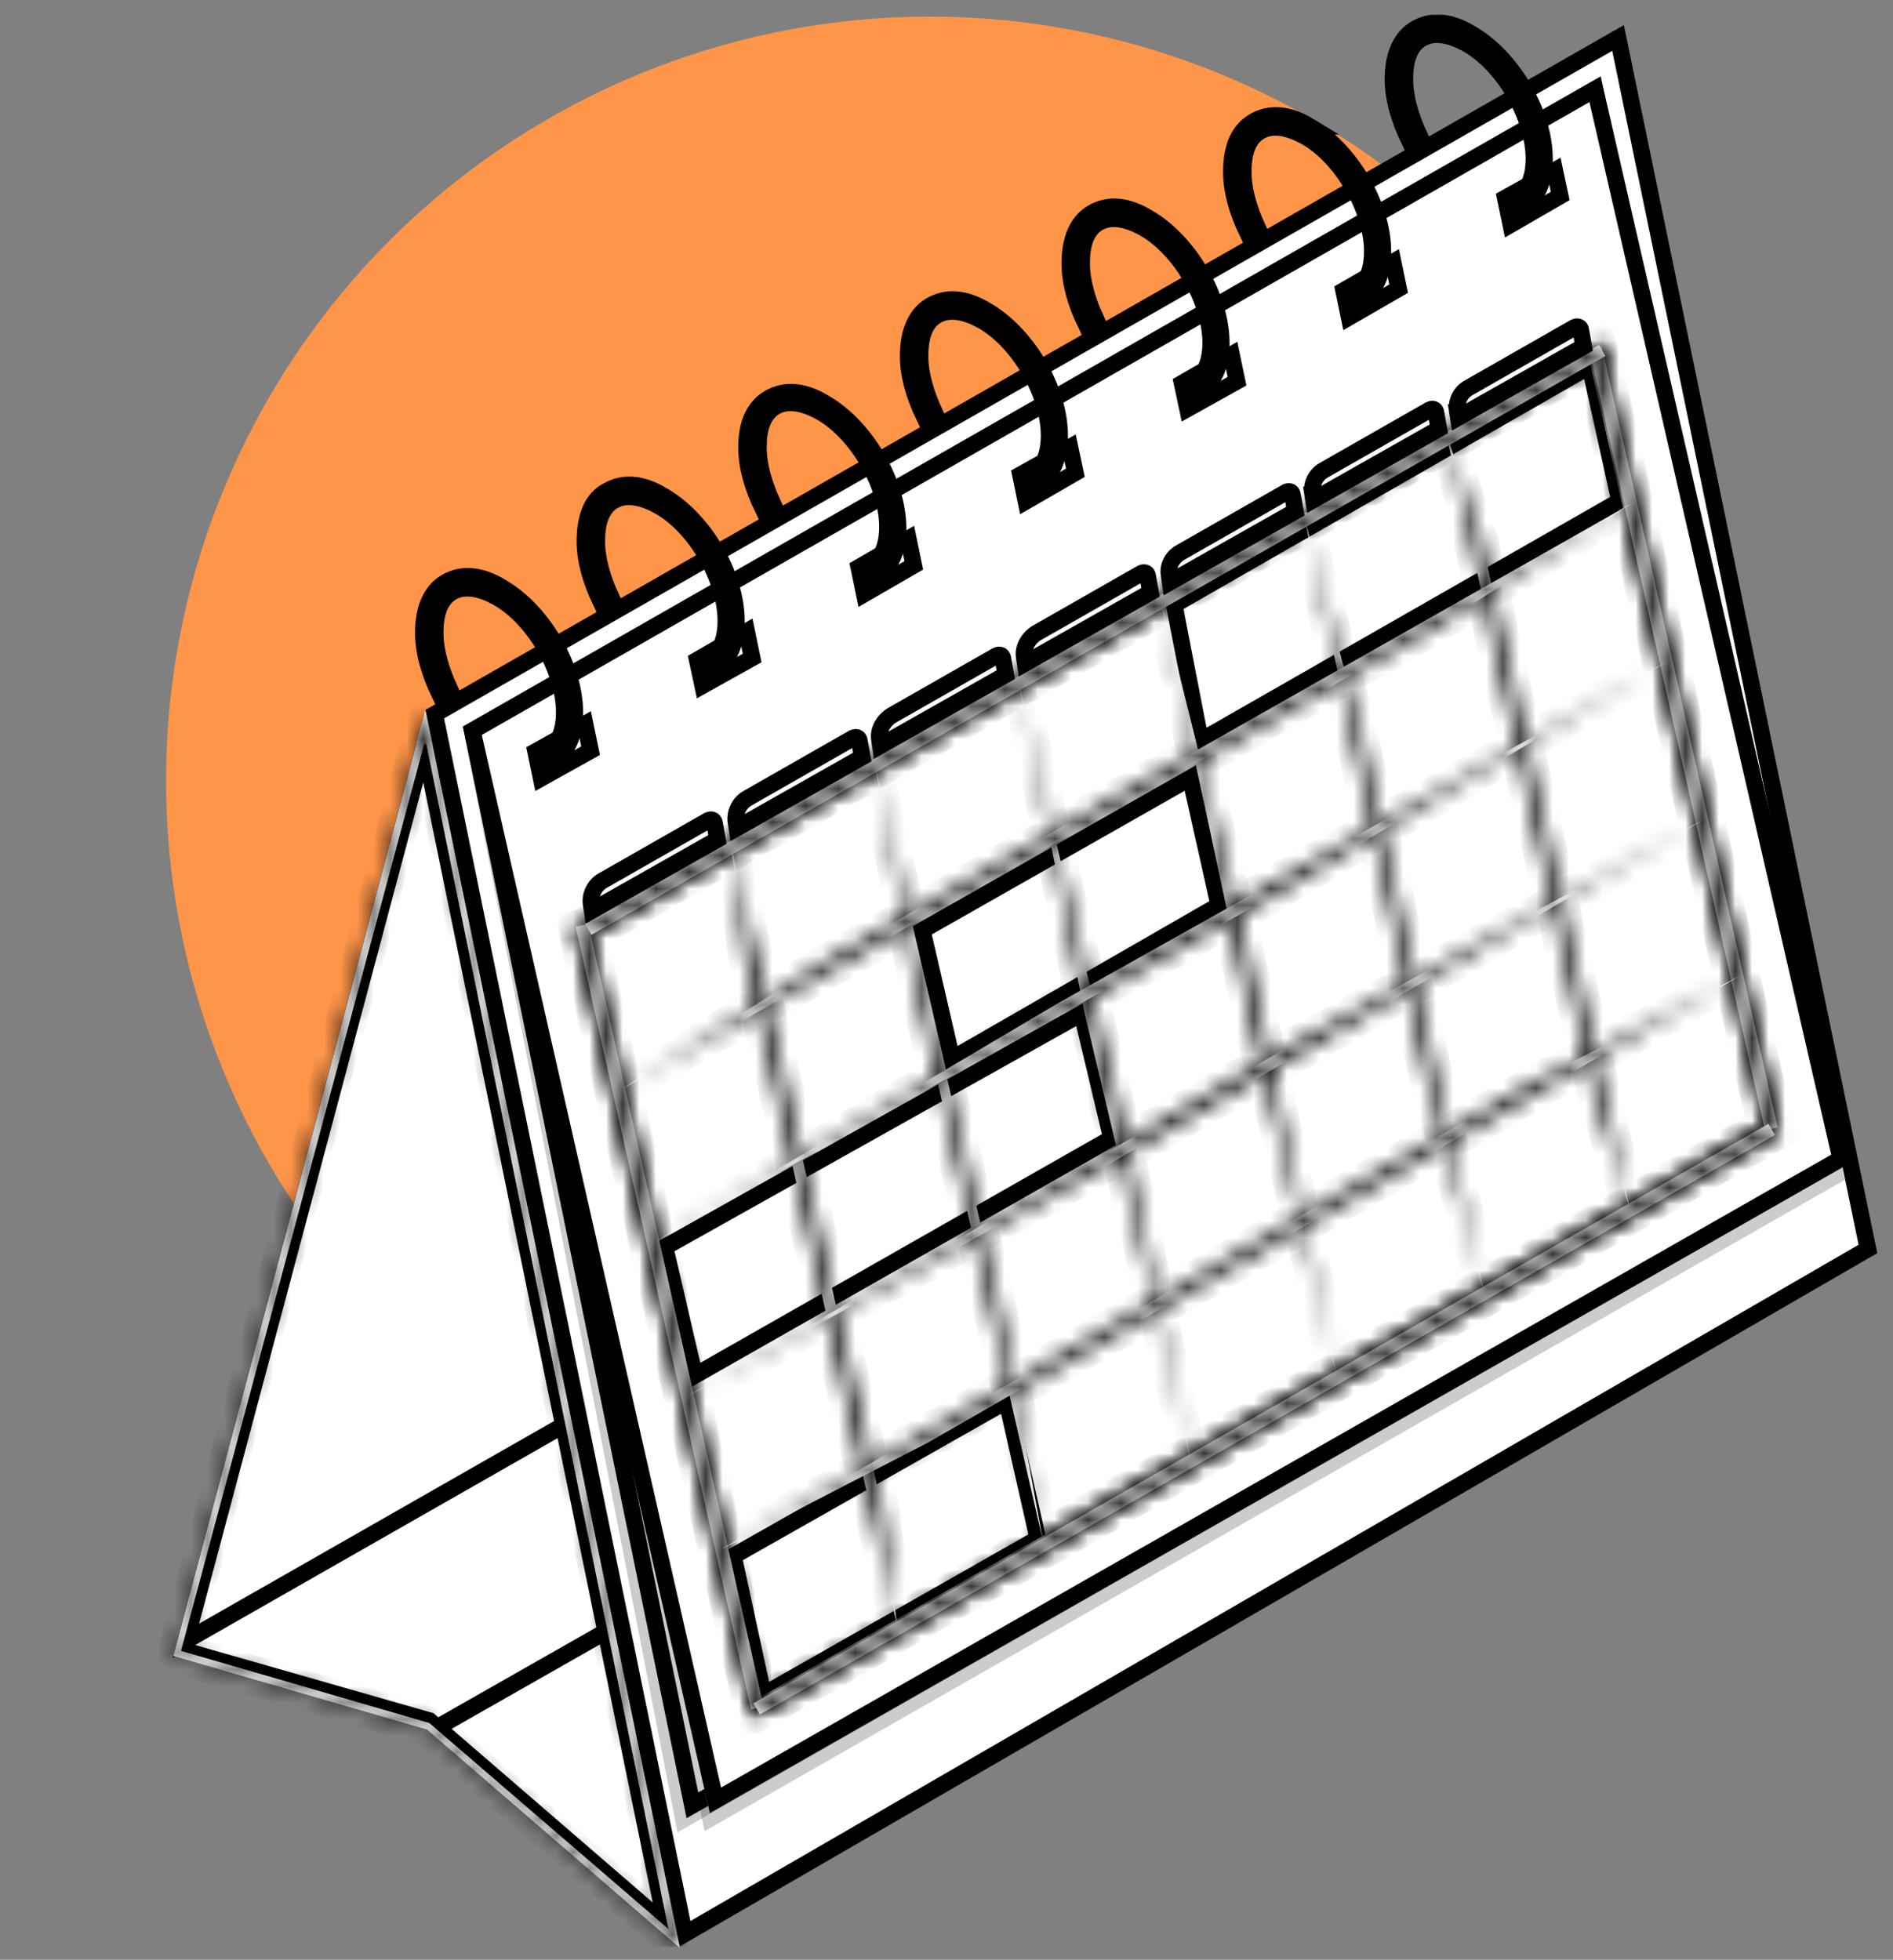 <svg width="114" height="118" viewBox="0 0 114 118" fill="none" xmlns="http://www.w3.org/2000/svg">
<rect x="0" y="0" width="114" height="118" fill="#808080" stroke="none"/>
<g clip-path="url(#clip0_1_881)">
<circle cx="56" cy="47" r="46" fill="#FF9549"/>
<path d="M26.179 42.999L97.442 2.287L112.49 75.2L41.228 116.447L26.179 42.999Z" fill="white" stroke="black"/>
<path opacity="0.2" d="M108.836 70.932L41.159 109.55L28.435 44.008L96.035 5.39L108.836 70.932Z" fill="white" stroke="black"/>
<path d="M109.377 70.082L41.697 108.701L28.439 44.006L96.042 5.386L109.377 70.082Z" fill="white" stroke="black"/>
<path opacity="0.2" d="M110.54 70.782L42.779 109.48L28.443 44.003L96.051 5.381L110.54 70.782Z" fill="white" stroke="black"/>
<path d="M110.849 69.776L43.086 108.399L28.446 44.002L96.056 5.378L110.849 69.776Z" fill="white" stroke="black"/>
<path d="M40.048 75.084L65.148 61.02L66.933 68.536L41.837 82.823L40.048 75.084Z" fill="white" stroke="black"/>
<path d="M55.543 56.015L71.683 46.844L73.401 54.507L57.331 63.753L55.543 56.015Z" fill="white" stroke="black"/>
<path d="M95.74 22.048L97.537 30.17L72.302 44.6L70.713 36.413L95.74 22.048Z" fill="white" stroke="black"/>
<path d="M60.627 84.357L62.499 92.639L45.973 102.04L44.17 93.687L60.627 84.357Z" fill="white" stroke="black"/>
<mask id="path-11-inside-1_1_881" fill="white">
<path d="M34.57 55.921L96.313 20.655L107.057 67.857L107.135 68.167L45.315 103.432L34.57 55.921ZM95.768 21.895L35.427 56.308L45.782 102.192L106.201 67.702L95.768 21.895Z"/>
</mask>
<path d="M34.57 55.921L96.313 20.655L107.057 67.857L107.135 68.167L45.315 103.432L34.57 55.921ZM95.768 21.895L35.427 56.308L45.782 102.192L106.201 67.702L95.768 21.895Z" fill="white"/>
<path d="M34.57 55.921L34.074 55.053L33.431 55.42L33.595 56.141L34.57 55.921ZM96.313 20.655L97.288 20.433L96.988 19.118L95.817 19.787L96.313 20.655ZM107.057 67.857L106.082 68.079L106.085 68.09L106.087 68.1L107.057 67.857ZM107.135 68.167L107.631 69.035L108.29 68.659L108.105 67.923L107.135 68.167ZM45.315 103.432L44.339 103.653L44.637 104.97L45.81 104.301L45.315 103.432ZM95.768 21.895L96.743 21.673L96.443 20.359L95.272 21.027L95.768 21.895ZM35.427 56.308L34.931 55.44L34.288 55.806L34.451 56.529L35.427 56.308ZM45.782 102.192L44.806 102.413L45.104 103.731L46.278 103.061L45.782 102.192ZM106.201 67.702L106.697 68.57L107.341 68.203L107.176 67.48L106.201 67.702ZM35.066 56.789L96.809 21.524L95.817 19.787L34.074 55.053L35.066 56.789ZM95.338 20.877L106.082 68.079L108.032 67.635L97.288 20.433L95.338 20.877ZM106.087 68.1L106.165 68.41L108.105 67.923L108.027 67.613L106.087 68.1ZM106.64 67.298L44.819 102.564L45.81 104.301L107.631 69.035L106.64 67.298ZM46.29 103.212L35.545 55.7L33.595 56.141L44.339 103.653L46.29 103.212ZM95.272 21.027L34.931 55.44L35.922 57.177L96.263 22.764L95.272 21.027ZM34.451 56.529L44.806 102.413L46.757 101.972L36.402 56.088L34.451 56.529ZM46.278 103.061L106.697 68.57L105.705 66.833L45.286 101.324L46.278 103.061ZM107.176 67.48L96.743 21.673L94.793 22.117L105.226 67.924L107.176 67.48Z" fill="black" mask="url(#path-11-inside-1_1_881)"/>
<mask id="path-13-inside-2_1_881" fill="white">
<path d="M35.431 55.631L34.671 55.8L45.226 102.928L45.986 102.759L35.431 55.631Z"/>
</mask>
<path d="M35.431 55.631L34.671 55.8L45.226 102.928L45.986 102.759L35.431 55.631Z" fill="white"/>
<path d="M34.671 55.8L34.453 54.824L33.476 55.041L33.695 56.017L34.671 55.8ZM35.431 55.631L36.407 55.414L36.189 54.439L35.213 54.655L35.431 55.631ZM45.986 102.759L46.205 103.735L47.181 103.518L46.962 102.542L45.986 102.759ZM45.226 102.928L44.25 103.144L44.468 104.12L45.445 103.903L45.226 102.928ZM34.89 56.776L35.65 56.607L35.213 54.655L34.453 54.824L34.89 56.776ZM34.455 55.848L45.01 102.976L46.962 102.542L36.407 55.414L34.455 55.848ZM45.768 101.783L45.008 101.952L45.445 103.903L46.205 103.735L45.768 101.783ZM46.202 102.711L35.647 55.583L33.695 56.017L44.25 103.144L46.202 102.711Z" fill="black" mask="url(#path-13-inside-2_1_881)"/>
<mask id="path-15-inside-3_1_881" fill="white">
<path d="M54.035 97.93L53.179 91.032L43.992 50.728L44.848 57.549L54.035 97.93Z"/>
</mask>
<path d="M54.035 97.93L53.179 91.032L43.992 50.728L44.848 57.549L54.035 97.93Z" fill="white"/>
<path d="M54.035 97.93L53.06 98.152L55.028 97.807L54.035 97.93ZM53.179 91.032L54.171 90.909L54.165 90.859L54.154 90.81L53.179 91.032ZM43.992 50.728L44.967 50.506L42.999 50.853L43.992 50.728ZM44.848 57.549L43.856 57.674L43.862 57.723L43.873 57.771L44.848 57.549ZM55.028 97.807L54.171 90.909L52.187 91.155L53.043 98.053L55.028 97.807ZM54.154 90.81L44.967 50.506L43.017 50.951L52.204 91.254L54.154 90.81ZM42.999 50.853L43.856 57.674L45.84 57.425L44.984 50.604L42.999 50.853ZM43.873 57.771L53.06 98.152L55.011 97.708L45.823 57.327L43.873 57.771Z" fill="black" mask="url(#path-15-inside-3_1_881)"/>
<mask id="path-17-inside-4_1_881" fill="white">
<path d="M62.833 92.892L60.342 79.328L52.634 45.768L55.125 59.331L62.833 92.892Z"/>
</mask>
<path d="M62.833 92.892L60.342 79.328L52.634 45.768L55.125 59.331L62.833 92.892Z" fill="white"/>
<path d="M62.833 92.892L61.859 93.115L63.817 92.711L62.833 92.892ZM60.342 79.328L61.325 79.147L61.321 79.126L61.316 79.104L60.342 79.328ZM52.634 45.768L53.608 45.544L51.65 45.948L52.634 45.768ZM55.125 59.331L54.142 59.512L54.145 59.534L54.151 59.555L55.125 59.331ZM63.817 92.711L61.325 79.147L59.358 79.509L61.85 93.072L63.817 92.711ZM61.316 79.104L53.608 45.544L51.659 45.991L59.367 79.552L61.316 79.104ZM51.65 45.948L54.142 59.512L56.109 59.151L53.617 45.587L51.65 45.948ZM54.151 59.555L61.859 93.115L63.808 92.668L56.1 59.107L54.151 59.555Z" fill="black" mask="url(#path-17-inside-4_1_881)"/>
<mask id="path-19-inside-5_1_881" fill="white">
<path d="M71.709 87.932L67.583 67.625L61.276 40.808L65.325 61.037L71.709 87.932Z"/>
</mask>
<path d="M71.709 87.932L67.583 67.625L61.276 40.808L65.325 61.037L71.709 87.932Z" fill="white"/>
<path d="M71.709 87.932L70.736 88.163L72.689 87.733L71.709 87.932ZM67.583 67.625L68.563 67.426L68.56 67.411L68.556 67.396L67.583 67.625ZM61.276 40.808L62.25 40.579L60.296 41.004L61.276 40.808ZM65.325 61.037L64.344 61.233L64.348 61.251L64.352 61.268L65.325 61.037ZM72.689 87.733L68.563 67.426L66.603 67.824L70.729 88.131L72.689 87.733ZM68.556 67.396L62.25 40.579L60.303 41.036L66.609 67.854L68.556 67.396ZM60.296 41.004L64.344 61.233L66.305 60.841L62.257 40.611L60.296 41.004ZM64.352 61.268L70.736 88.163L72.682 87.701L66.298 60.806L64.352 61.268Z" fill="black" mask="url(#path-19-inside-5_1_881)"/>
<mask id="path-21-inside-6_1_881" fill="white">
<path d="M80.507 82.893L74.824 55.921L69.841 35.847L75.602 62.819L80.507 82.893Z"/>
</mask>
<path d="M80.507 82.893L74.824 55.921L69.841 35.847L75.602 62.819L80.507 82.893Z" fill="white"/>
<path d="M80.507 82.893L79.536 83.131L81.486 82.687L80.507 82.893ZM74.824 55.921L75.802 55.715L75.799 55.697L75.794 55.68L74.824 55.921ZM69.841 35.847L70.811 35.606L68.863 36.056L69.841 35.847ZM75.602 62.819L74.624 63.028L74.627 63.042L74.631 63.056L75.602 62.819ZM81.486 82.687L75.802 55.715L73.845 56.127L79.529 83.1L81.486 82.687ZM75.794 55.68L70.811 35.606L68.87 36.088L73.853 56.162L75.794 55.68ZM68.863 36.056L74.624 63.028L76.58 62.61L70.819 35.638L68.863 36.056ZM74.631 63.056L79.536 83.131L81.479 82.656L76.574 62.582L74.631 63.056Z" fill="black" mask="url(#path-21-inside-6_1_881)"/>
<mask id="path-23-inside-7_1_881" fill="white">
<path d="M89.383 77.932L81.987 44.217L78.483 30.886L85.802 64.601L89.383 77.932Z"/>
</mask>
<path d="M89.383 77.932L81.987 44.217L78.483 30.886L85.802 64.601L89.383 77.932Z" fill="white"/>
<path d="M89.383 77.932L88.418 78.192L90.36 77.718L89.383 77.932ZM81.987 44.217L82.964 44.003L82.959 43.983L82.954 43.963L81.987 44.217ZM78.483 30.886L79.45 30.632L77.506 31.098L78.483 30.886ZM85.802 64.601L84.825 64.813L84.83 64.837L84.836 64.861L85.802 64.601ZM90.36 77.718L82.964 44.003L81.01 44.431L88.407 78.147L90.36 77.718ZM82.954 43.963L79.45 30.632L77.516 31.14L81.02 44.471L82.954 43.963ZM77.506 31.098L84.825 64.813L86.779 64.389L79.46 30.674L77.506 31.098ZM84.836 64.861L88.418 78.192L90.349 77.673L86.768 64.342L84.836 64.861Z" fill="black" mask="url(#path-23-inside-7_1_881)"/>
<mask id="path-25-inside-8_1_881" fill="white">
<path d="M98.182 72.895L89.228 32.514L87.048 25.926L96.079 66.307L98.182 72.895Z"/>
</mask>
<path d="M98.182 72.895L89.228 32.514L87.048 25.926L96.079 66.307L98.182 72.895Z" fill="white"/>
<path d="M98.182 72.895L97.229 73.199L99.158 72.678L98.182 72.895ZM89.228 32.514L90.204 32.297L90.193 32.248L90.177 32.2L89.228 32.514ZM87.048 25.926L87.997 25.612L86.072 26.144L87.048 25.926ZM96.079 66.307L95.103 66.525L95.113 66.568L95.127 66.611L96.079 66.307ZM99.158 72.678L90.204 32.297L88.251 32.73L97.205 73.111L99.158 72.678ZM90.177 32.2L87.997 25.612L86.098 26.24L88.278 32.828L90.177 32.2ZM86.072 26.144L95.103 66.525L97.055 66.088L88.023 25.707L86.072 26.144ZM95.127 66.611L97.229 73.199L99.134 72.591L97.032 66.003L95.127 66.611Z" fill="black" mask="url(#path-25-inside-8_1_881)"/>
<mask id="path-27-inside-9_1_881" fill="white">
<path d="M96.46 20.847L95.7 21.017L106.292 68.059L107.051 67.89L96.46 20.847Z"/>
</mask>
<path d="M96.46 20.847L95.7 21.017L106.292 68.059L107.051 67.89L96.46 20.847Z" fill="white"/>
<path d="M95.7 21.017L95.481 20.041L94.505 20.259L94.724 21.234L95.7 21.017ZM96.46 20.847L97.436 20.629L97.216 19.654L96.24 19.872L96.46 20.847ZM107.051 67.89L107.271 68.865L108.247 68.647L108.027 67.672L107.051 67.89ZM106.292 68.059L105.316 68.277L105.535 69.252L106.511 69.035L106.292 68.059ZM95.92 21.992L96.68 21.823L96.24 19.872L95.481 20.041L95.92 21.992ZM95.484 21.065L106.075 68.107L108.027 67.672L97.436 20.629L95.484 21.065ZM106.832 66.914L106.072 67.084L106.511 69.035L107.271 68.865L106.832 66.914ZM107.268 67.841L96.676 20.799L94.724 21.234L105.316 68.277L107.268 67.841Z" fill="black" mask="url(#path-27-inside-9_1_881)"/>
<mask id="path-29-inside-10_1_881" fill="white">
<path d="M106.499 67.669L45.373 102.559L45.76 103.231L106.886 68.341L106.499 67.669Z"/>
</mask>
<path d="M106.499 67.669L45.373 102.559L45.76 103.231L106.886 68.341L106.499 67.669Z" fill="white"/>
<path d="M45.373 102.559L44.874 101.692L44.005 102.188L44.504 103.054L45.373 102.559ZM106.499 67.669L107.368 67.174L106.869 66.307L106 66.803L106.499 67.669ZM106.886 68.341L107.386 69.208L108.254 68.712L107.755 67.846L106.886 68.341ZM45.76 103.231L44.892 103.727L45.391 104.593L46.259 104.097L45.76 103.231ZM45.872 103.425L106.998 68.536L106 66.803L44.874 101.692L45.872 103.425ZM105.631 68.165L106.018 68.837L107.755 67.846L107.368 67.174L105.631 68.165ZM106.387 67.475L45.261 102.364L46.259 104.097L107.386 69.208L106.387 67.475ZM46.628 102.735L46.241 102.063L44.504 103.054L44.892 103.727L46.628 102.735Z" fill="black" mask="url(#path-29-inside-10_1_881)"/>
<mask id="path-31-inside-11_1_881" fill="white">
<path d="M55.906 86.847L104.723 58.789L92.188 65.222L43.448 93.28L55.906 86.847Z"/>
</mask>
<path d="M55.906 86.847L104.723 58.789L92.188 65.222L43.448 93.28L55.906 86.847Z" fill="white"/>
<path d="M55.906 86.847L56.364 87.735L56.384 87.725L56.404 87.713L55.906 86.847ZM104.723 58.789L105.222 59.656L104.267 57.899L104.723 58.789ZM92.188 65.222L91.731 64.332L91.71 64.343L91.689 64.356L92.188 65.222ZM43.448 93.28L42.949 92.413L43.907 94.168L43.448 93.28ZM56.404 87.713L105.222 59.656L104.225 57.922L55.407 85.98L56.404 87.713ZM104.267 57.899L91.731 64.332L92.645 66.112L105.18 59.679L104.267 57.899ZM91.689 64.356L42.949 92.413L43.947 94.146L92.687 66.089L91.689 64.356ZM43.907 94.168L56.364 87.735L55.447 85.958L42.989 92.391L43.907 94.168Z" fill="black" mask="url(#path-31-inside-11_1_881)"/>
<mask id="path-33-inside-12_1_881" fill="white">
<path d="M66.105 70.492L102.621 49.333L77.94 62.819L41.424 84.056L66.105 70.492Z"/>
</mask>
<path d="M66.105 70.492L102.621 49.333L77.94 62.819L41.424 84.056L66.105 70.492Z" fill="white"/>
<path d="M66.105 70.492L66.587 71.369L66.597 71.363L66.606 71.358L66.105 70.492ZM102.621 49.333L103.123 50.198L102.142 48.456L102.621 49.333ZM77.94 62.819L77.46 61.942L77.448 61.948L77.437 61.955L77.94 62.819ZM41.424 84.056L40.921 83.192L41.905 84.932L41.424 84.056ZM66.606 71.358L103.123 50.198L102.12 48.468L65.604 69.627L66.606 71.358ZM102.142 48.456L77.46 61.942L78.419 63.697L103.101 50.211L102.142 48.456ZM77.437 61.955L40.921 83.192L41.926 84.921L78.442 63.684L77.437 61.955ZM41.905 84.932L66.587 71.369L65.624 69.616L40.942 83.18L41.905 84.932Z" fill="black" mask="url(#path-33-inside-12_1_881)"/>
<mask id="path-35-inside-13_1_881" fill="white">
<path d="M76.305 54.139L100.442 39.8L63.692 60.417L39.478 74.755L76.305 54.139Z"/>
</mask>
<path d="M76.305 54.139L100.442 39.8L63.692 60.417L39.478 74.755L76.305 54.139Z" fill="white"/>
<path d="M76.305 54.139L76.794 55.011L76.805 55.005L76.816 54.998L76.305 54.139ZM100.442 39.8L100.953 40.66L99.953 38.928L100.442 39.8ZM63.692 60.417L63.203 59.544L63.193 59.55L63.183 59.556L63.692 60.417ZM39.478 74.755L38.968 73.895L39.966 75.628L39.478 74.755ZM76.816 54.998L100.953 40.66L99.931 38.94L75.795 53.279L76.816 54.998ZM99.953 38.928L63.203 59.544L64.181 61.289L100.931 40.672L99.953 38.928ZM63.183 59.556L38.968 73.895L39.987 75.616L64.202 61.277L63.183 59.556ZM39.966 75.628L76.794 55.011L75.817 53.266L38.989 73.883L39.966 75.628Z" fill="black" mask="url(#path-35-inside-13_1_881)"/>
<mask id="path-37-inside-14_1_881" fill="white">
<path d="M86.427 37.784L98.339 30.266L49.444 58.013L37.531 65.531L86.427 37.784Z"/>
</mask>
<path d="M86.427 37.784L98.339 30.266L49.444 58.013L37.531 65.531L86.427 37.784Z" fill="white"/>
<path d="M86.427 37.784L86.92 38.654L86.941 38.642L86.96 38.629L86.427 37.784ZM98.339 30.266L98.873 31.111L97.846 29.396L98.339 30.266ZM49.444 58.013L48.95 57.143L48.93 57.155L48.91 57.167L49.444 58.013ZM37.531 65.531L36.997 64.686L38.025 66.401L37.531 65.531ZM86.96 38.629L98.873 31.111L97.806 29.42L85.893 36.938L86.96 38.629ZM97.846 29.396L48.95 57.143L49.937 58.883L98.833 31.135L97.846 29.396ZM48.91 57.167L36.997 64.686L38.065 66.377L49.977 58.859L48.91 57.167ZM38.025 66.401L86.92 38.654L85.933 36.914L37.038 64.662L38.025 66.401Z" fill="black" mask="url(#path-37-inside-14_1_881)"/>
<mask id="path-39-inside-15_1_881" fill="white">
<path d="M96.289 20.763L35.23 55.614L35.617 56.287L96.677 21.436L96.289 20.763Z"/>
</mask>
<path d="M96.289 20.763L35.23 55.614L35.617 56.287L96.677 21.436L96.289 20.763Z" fill="white"/>
<path d="M35.23 55.614L34.731 54.748L33.863 55.243L34.362 56.11L35.23 55.614ZM96.289 20.763L97.158 20.268L96.659 19.401L95.79 19.897L96.289 20.763ZM96.677 21.436L97.176 22.302L98.044 21.807L97.545 20.94L96.677 21.436ZM35.617 56.287L34.749 56.782L35.248 57.649L36.117 57.153L35.617 56.287ZM35.729 56.481L96.788 21.63L95.79 19.897L34.731 54.748L35.729 56.481ZM95.421 21.259L95.808 21.931L97.545 20.94L97.158 20.268L95.421 21.259ZM96.177 20.569L35.118 55.42L36.117 57.153L97.176 22.302L96.177 20.569ZM36.486 55.791L36.099 55.119L34.362 56.11L34.749 56.782L36.486 55.791Z" fill="black" mask="url(#path-39-inside-15_1_881)"/>
<path d="M25.553 44.924L40.093 115.89L25.943 103.673L25.86 103.601L25.754 103.571L11.044 99.366L25.553 44.924Z" fill="white" stroke="black"/>
<path d="M11.197 98.789L25.553 44.924L33.93 85.816L11.197 98.789Z" fill="white" stroke="black"/>
<path d="M40.093 115.89L26.333 104.01L36.477 98.239L40.093 115.89Z" fill="white" stroke="black"/>
<mask id="path-44-inside-16_1_881" fill="white">
<path d="M10.434 99.711L25.695 104.129L40.955 117.305L25.617 42.744L10.434 99.711ZM10.901 99.401L25.617 44.527L40.254 116.143L25.85 103.742L10.901 99.401Z"/>
</mask>
<path d="M10.434 99.711L25.695 104.129L40.955 117.305L25.617 42.744L10.434 99.711ZM10.901 99.401L25.617 44.527L40.254 116.143L25.85 103.742L10.901 99.401Z" fill="white"/>
<path d="M10.434 99.711L9.468 99.454L9.216 100.4L10.156 100.672L10.434 99.711ZM25.695 104.129L26.348 103.372L26.183 103.229L25.973 103.169L25.695 104.129ZM40.955 117.305L40.301 118.062L42.527 119.984L41.934 117.104L40.955 117.305ZM25.617 42.744L26.596 42.542L24.65 42.486L25.617 42.744ZM10.901 99.401L9.935 99.142L9.682 100.089L10.622 100.362L10.901 99.401ZM25.617 44.527L26.596 44.326L24.651 44.267L25.617 44.527ZM40.254 116.143L39.602 116.901L41.82 118.811L41.234 115.943L40.254 116.143ZM25.85 103.742L26.503 102.984L26.338 102.842L26.129 102.781L25.85 103.742ZM10.156 100.672L25.416 105.09L25.973 103.169L10.712 98.751L10.156 100.672ZM25.041 104.886L40.301 118.062L41.608 116.548L26.348 103.372L25.041 104.886ZM41.934 117.104L26.596 42.542L24.637 42.945L39.975 117.507L41.934 117.104ZM24.65 42.486L9.468 99.454L11.4 99.969L26.583 43.001L24.65 42.486ZM11.867 99.66L26.582 44.786L24.651 44.267L9.935 99.142L11.867 99.66ZM24.637 44.727L39.275 116.343L41.234 115.943L26.596 44.326L24.637 44.727ZM40.907 115.385L26.503 102.984L25.198 104.5L39.602 116.901L40.907 115.385ZM26.129 102.781L11.18 98.441L10.622 100.362L25.571 104.702L26.129 102.781Z" fill="black" mask="url(#path-44-inside-16_1_881)"/>
<path d="M32.587 46.859L32.255 45.251L35.232 43.591L35.565 45.199L32.587 46.859Z" fill="white" stroke="black"/>
<path d="M42.315 41.28L41.987 39.74L44.966 38.02L45.296 39.618L42.315 41.28Z" fill="white" stroke="black"/>
<path d="M52.05 35.765L51.718 34.161L54.699 32.44L55.03 34.044L52.05 35.765Z" fill="white" stroke="black"/>
<path d="M61.782 30.184L61.452 28.586L64.433 26.924L64.761 28.464L61.782 30.184Z" fill="white" stroke="black"/>
<path d="M71.514 24.616L71.186 23.076L74.164 21.356L74.495 22.954L71.514 24.616Z" fill="white" stroke="black"/>
<path d="M81.247 19.101L80.915 17.497L83.896 15.776L84.228 17.38L81.247 19.101Z" fill="white" stroke="black"/>
<path d="M90.98 13.52L90.649 11.922L93.63 10.26L93.958 11.8L90.98 13.52Z" fill="white" stroke="black"/>
<path d="M30.185 35.343L30.185 35.344L30.196 35.35C31.391 36.035 32.501 37.205 33.314 38.581C34.126 39.957 34.616 41.497 34.616 42.9C34.616 44.135 34.251 45.042 33.637 45.531L33.615 45.548L33.596 45.568C33.328 45.835 32.934 46.019 32.479 46.124L32.369 45.55C32.681 45.48 32.934 45.327 33.158 45.16L33.186 45.139L33.211 45.114C33.724 44.604 33.981 43.837 33.981 42.9C33.981 41.626 33.517 40.203 32.795 38.957C32.073 37.712 31.061 36.589 29.908 35.951L29.908 35.951L29.905 35.95C29.024 35.471 28.027 35.196 27.239 35.644C26.441 36.098 26.208 37.056 26.208 38.094C26.208 39.15 26.54 40.305 27.06 41.441L26.457 41.756C25.842 40.483 25.495 39.247 25.495 38.094C25.495 36.567 26.001 35.539 26.877 35.041C27.77 34.533 28.897 34.56 30.185 35.343Z" fill="white" stroke="black"/>
<path d="M36.584 29.551L36.597 29.545L36.609 29.538C37.502 29.03 38.628 29.057 39.917 29.84L39.917 29.841L39.928 29.847C41.122 30.532 42.233 31.702 43.045 33.078C43.858 34.454 44.348 35.994 44.348 37.397C44.348 38.632 43.983 39.539 43.369 40.028L43.347 40.045L43.328 40.065C43.059 40.332 42.666 40.516 42.211 40.621L42.101 40.047C42.412 39.977 42.666 39.825 42.889 39.657L42.918 39.636L42.943 39.611C43.456 39.101 43.713 38.335 43.713 37.397C43.713 36.123 43.248 34.7 42.526 33.455C41.804 32.209 40.792 31.086 39.64 30.448L39.64 30.448L39.637 30.447C38.755 29.968 37.759 29.693 36.971 30.141C36.173 30.595 35.939 31.553 35.939 32.591C35.939 33.648 36.272 34.803 36.792 35.938L36.189 36.253C35.573 34.98 35.226 33.744 35.226 32.591C35.226 30.971 35.741 29.971 36.584 29.551Z" fill="white" stroke="black"/>
<path d="M49.649 24.259L49.649 24.259L49.661 24.266C50.855 24.95 51.965 26.121 52.778 27.497C53.59 28.872 54.081 30.413 54.081 31.815C54.081 33.05 53.715 33.958 53.101 34.447L53.08 34.464L53.06 34.484C52.793 34.75 52.401 34.934 51.948 35.039L51.829 34.389C52.142 34.32 52.397 34.166 52.622 33.999L52.65 33.977L52.676 33.952C53.188 33.442 53.446 32.676 53.446 31.738C53.446 30.464 52.981 29.041 52.259 27.796C51.537 26.551 50.525 25.427 49.373 24.79L49.373 24.79L49.369 24.788C48.488 24.309 47.492 24.034 46.703 24.483C45.905 24.936 45.672 25.894 45.672 26.932C45.672 27.989 46.004 29.144 46.524 30.279L45.922 30.595C45.306 29.322 44.959 28.085 44.959 26.932C44.959 25.417 45.459 24.459 46.341 23.957C47.235 23.448 48.361 23.475 49.649 24.259Z" fill="white" stroke="black"/>
<path d="M59.382 18.679L59.382 18.679L59.394 18.686C60.588 19.37 61.698 20.54 62.511 21.916C63.323 23.292 63.814 24.833 63.814 26.235C63.814 27.47 63.448 28.378 62.834 28.867L62.813 28.884L62.793 28.903C62.525 29.17 62.132 29.355 61.676 29.46L61.567 28.885C61.878 28.816 62.131 28.663 62.355 28.496L62.383 28.474L62.408 28.45C62.921 27.939 63.179 27.173 63.179 26.235C63.179 24.961 62.714 23.538 61.992 22.293C61.27 21.048 60.258 19.924 59.105 19.287L59.105 19.287L59.102 19.285C58.221 18.806 57.224 18.531 56.436 18.98C55.638 19.434 55.405 20.391 55.405 21.43C55.405 22.486 55.737 23.641 56.257 24.776L55.655 25.092C55.039 23.819 54.692 22.582 54.692 21.43C54.692 19.903 55.199 18.874 56.074 18.376C56.968 17.868 58.094 17.895 59.382 18.679Z" fill="white" stroke="black"/>
<path d="M69.115 13.098L69.115 13.098L69.126 13.105C70.321 13.789 71.431 14.96 72.244 16.335C73.056 17.711 73.547 19.252 73.547 20.654C73.547 21.889 73.181 22.797 72.567 23.286L72.546 23.303L72.526 23.323C72.258 23.59 71.865 23.774 71.409 23.879L71.3 23.305C71.611 23.235 71.864 23.082 72.088 22.915L72.116 22.894L72.141 22.869C72.654 22.358 72.912 21.592 72.912 20.654C72.912 19.38 72.447 17.957 71.725 16.712C71.003 15.467 69.991 14.343 68.838 13.706L68.838 13.706L68.835 13.704C67.954 13.226 66.957 12.95 66.169 13.399C65.371 13.853 65.138 14.811 65.138 15.849C65.138 16.905 65.47 18.06 65.99 19.195L65.388 19.511C64.772 18.238 64.425 17.001 64.425 15.849C64.425 14.322 64.932 13.293 65.807 12.796C66.701 12.287 67.827 12.314 69.115 13.098Z" fill="white" stroke="black"/>
<path d="M78.848 7.595L78.847 7.595L78.859 7.602C80.053 8.286 81.164 9.457 81.976 10.832C82.789 12.208 83.279 13.749 83.279 15.151C83.279 16.387 82.913 17.294 82.3 17.783L82.278 17.8L82.258 17.82C81.99 18.087 81.597 18.271 81.142 18.376L81.032 17.802C81.343 17.732 81.596 17.579 81.82 17.412L81.849 17.391L81.874 17.366C82.386 16.855 82.644 16.089 82.644 15.151C82.644 13.877 82.179 12.454 81.457 11.209C80.735 9.964 79.723 8.84 78.571 8.203L78.571 8.203L78.567 8.201C77.686 7.723 76.69 7.448 75.902 7.896C75.104 8.35 74.87 9.308 74.87 10.346C74.87 11.402 75.203 12.557 75.723 13.692L75.12 14.008C74.504 12.735 74.157 11.498 74.157 10.346C74.157 8.747 74.66 7.793 75.54 7.293C76.433 6.784 77.559 6.811 78.848 7.595Z" fill="white" stroke="black"/>
<path d="M88.579 2.015L88.579 2.015L88.591 2.022C89.785 2.706 90.896 3.877 91.708 5.252C92.521 6.628 93.011 8.169 93.011 9.571C93.011 10.806 92.645 11.714 92.031 12.203L92.01 12.22L91.99 12.239C91.722 12.507 91.329 12.691 90.874 12.796L90.764 12.222C91.075 12.152 91.328 11.999 91.552 11.832L91.581 11.811L91.606 11.786C92.118 11.275 92.376 10.509 92.376 9.571C92.376 8.297 91.911 6.874 91.189 5.629C90.467 4.384 89.455 3.26 88.303 2.623L88.303 2.623L88.299 2.621C87.418 2.143 86.422 1.868 85.633 2.316C84.835 2.77 84.602 3.728 84.602 4.766C84.602 5.822 84.934 6.977 85.454 8.112L84.852 8.428C84.236 7.155 83.889 5.918 83.889 4.766C83.889 3.239 84.396 2.211 85.271 1.712C86.165 1.204 87.291 1.231 88.579 2.015Z" fill="white" stroke="black"/>
<path d="M88.46 23.34L88.46 23.34L88.465 23.337L94.835 19.702C94.934 19.656 95.022 19.665 95.079 19.692C95.13 19.716 95.182 19.766 95.197 19.873L95.198 19.881L95.2 19.89L95.372 20.859L87.823 25.134L87.777 24.841L87.778 24.841L87.775 24.828C87.658 24.187 87.946 23.624 88.46 23.34Z" fill="white" stroke="black"/>
<path d="M79.74 28.3L79.74 28.3L79.745 28.297L86.115 24.663C86.215 24.616 86.302 24.625 86.359 24.652C86.41 24.677 86.462 24.727 86.477 24.834L86.478 24.842L86.48 24.85L86.652 25.819L79.103 30.094L79.057 29.802L79.058 29.802L79.055 29.788C78.938 29.147 79.226 28.584 79.74 28.3Z" fill="white" stroke="black"/>
<path d="M71.097 33.26L71.097 33.26L71.103 33.257L77.473 29.622C77.572 29.576 77.66 29.585 77.717 29.612C77.768 29.636 77.82 29.686 77.835 29.793L77.836 29.801L77.838 29.809L78.009 30.779L70.468 35.049L70.416 34.689L70.414 34.675L70.411 34.662C70.302 34.116 70.573 33.55 71.097 33.26Z" fill="white" stroke="black"/>
<path d="M69.288 35.663L61.739 39.938L61.694 39.645L61.692 39.634L61.69 39.623C61.583 39.089 61.841 38.508 62.397 38.132L68.752 34.506C68.851 34.46 68.939 34.469 68.995 34.496C69.047 34.52 69.098 34.57 69.114 34.677L69.115 34.685L69.116 34.694L69.288 35.663Z" fill="white" stroke="black"/>
<path d="M60.568 40.623L53.019 44.897L52.974 44.605L52.972 44.594L52.97 44.583C52.863 44.049 53.12 43.468 53.677 43.092L60.032 39.466C60.131 39.42 60.219 39.429 60.275 39.456C60.327 39.48 60.378 39.53 60.394 39.637L60.395 39.645L60.396 39.653L60.568 40.623Z" fill="white" stroke="black"/>
<path d="M45.014 48.065L45.014 48.065L45.02 48.061L51.389 44.427C51.489 44.381 51.577 44.39 51.633 44.417C51.685 44.441 51.736 44.491 51.752 44.598L51.753 44.606L51.754 44.614L51.926 45.584L44.377 49.858L44.332 49.566L44.33 49.555L44.328 49.544C44.215 48.981 44.505 48.346 45.014 48.065Z" fill="white" stroke="black"/>
<path d="M36.294 53.025L36.294 53.025L36.3 53.021L42.669 49.387C42.769 49.341 42.856 49.35 42.913 49.377C42.964 49.401 43.016 49.451 43.031 49.558L43.032 49.566L43.034 49.574L43.206 50.544L35.657 54.818L35.611 54.526L35.61 54.515L35.608 54.504C35.495 53.941 35.785 53.306 36.294 53.025Z" fill="white" stroke="black"/>
</g>
<defs>
<clipPath id="clip0_1_881">
<rect width="112.585" height="116.338" fill="white" transform="translate(0.625 0.891)"/>
</clipPath>
</defs>
</svg>
